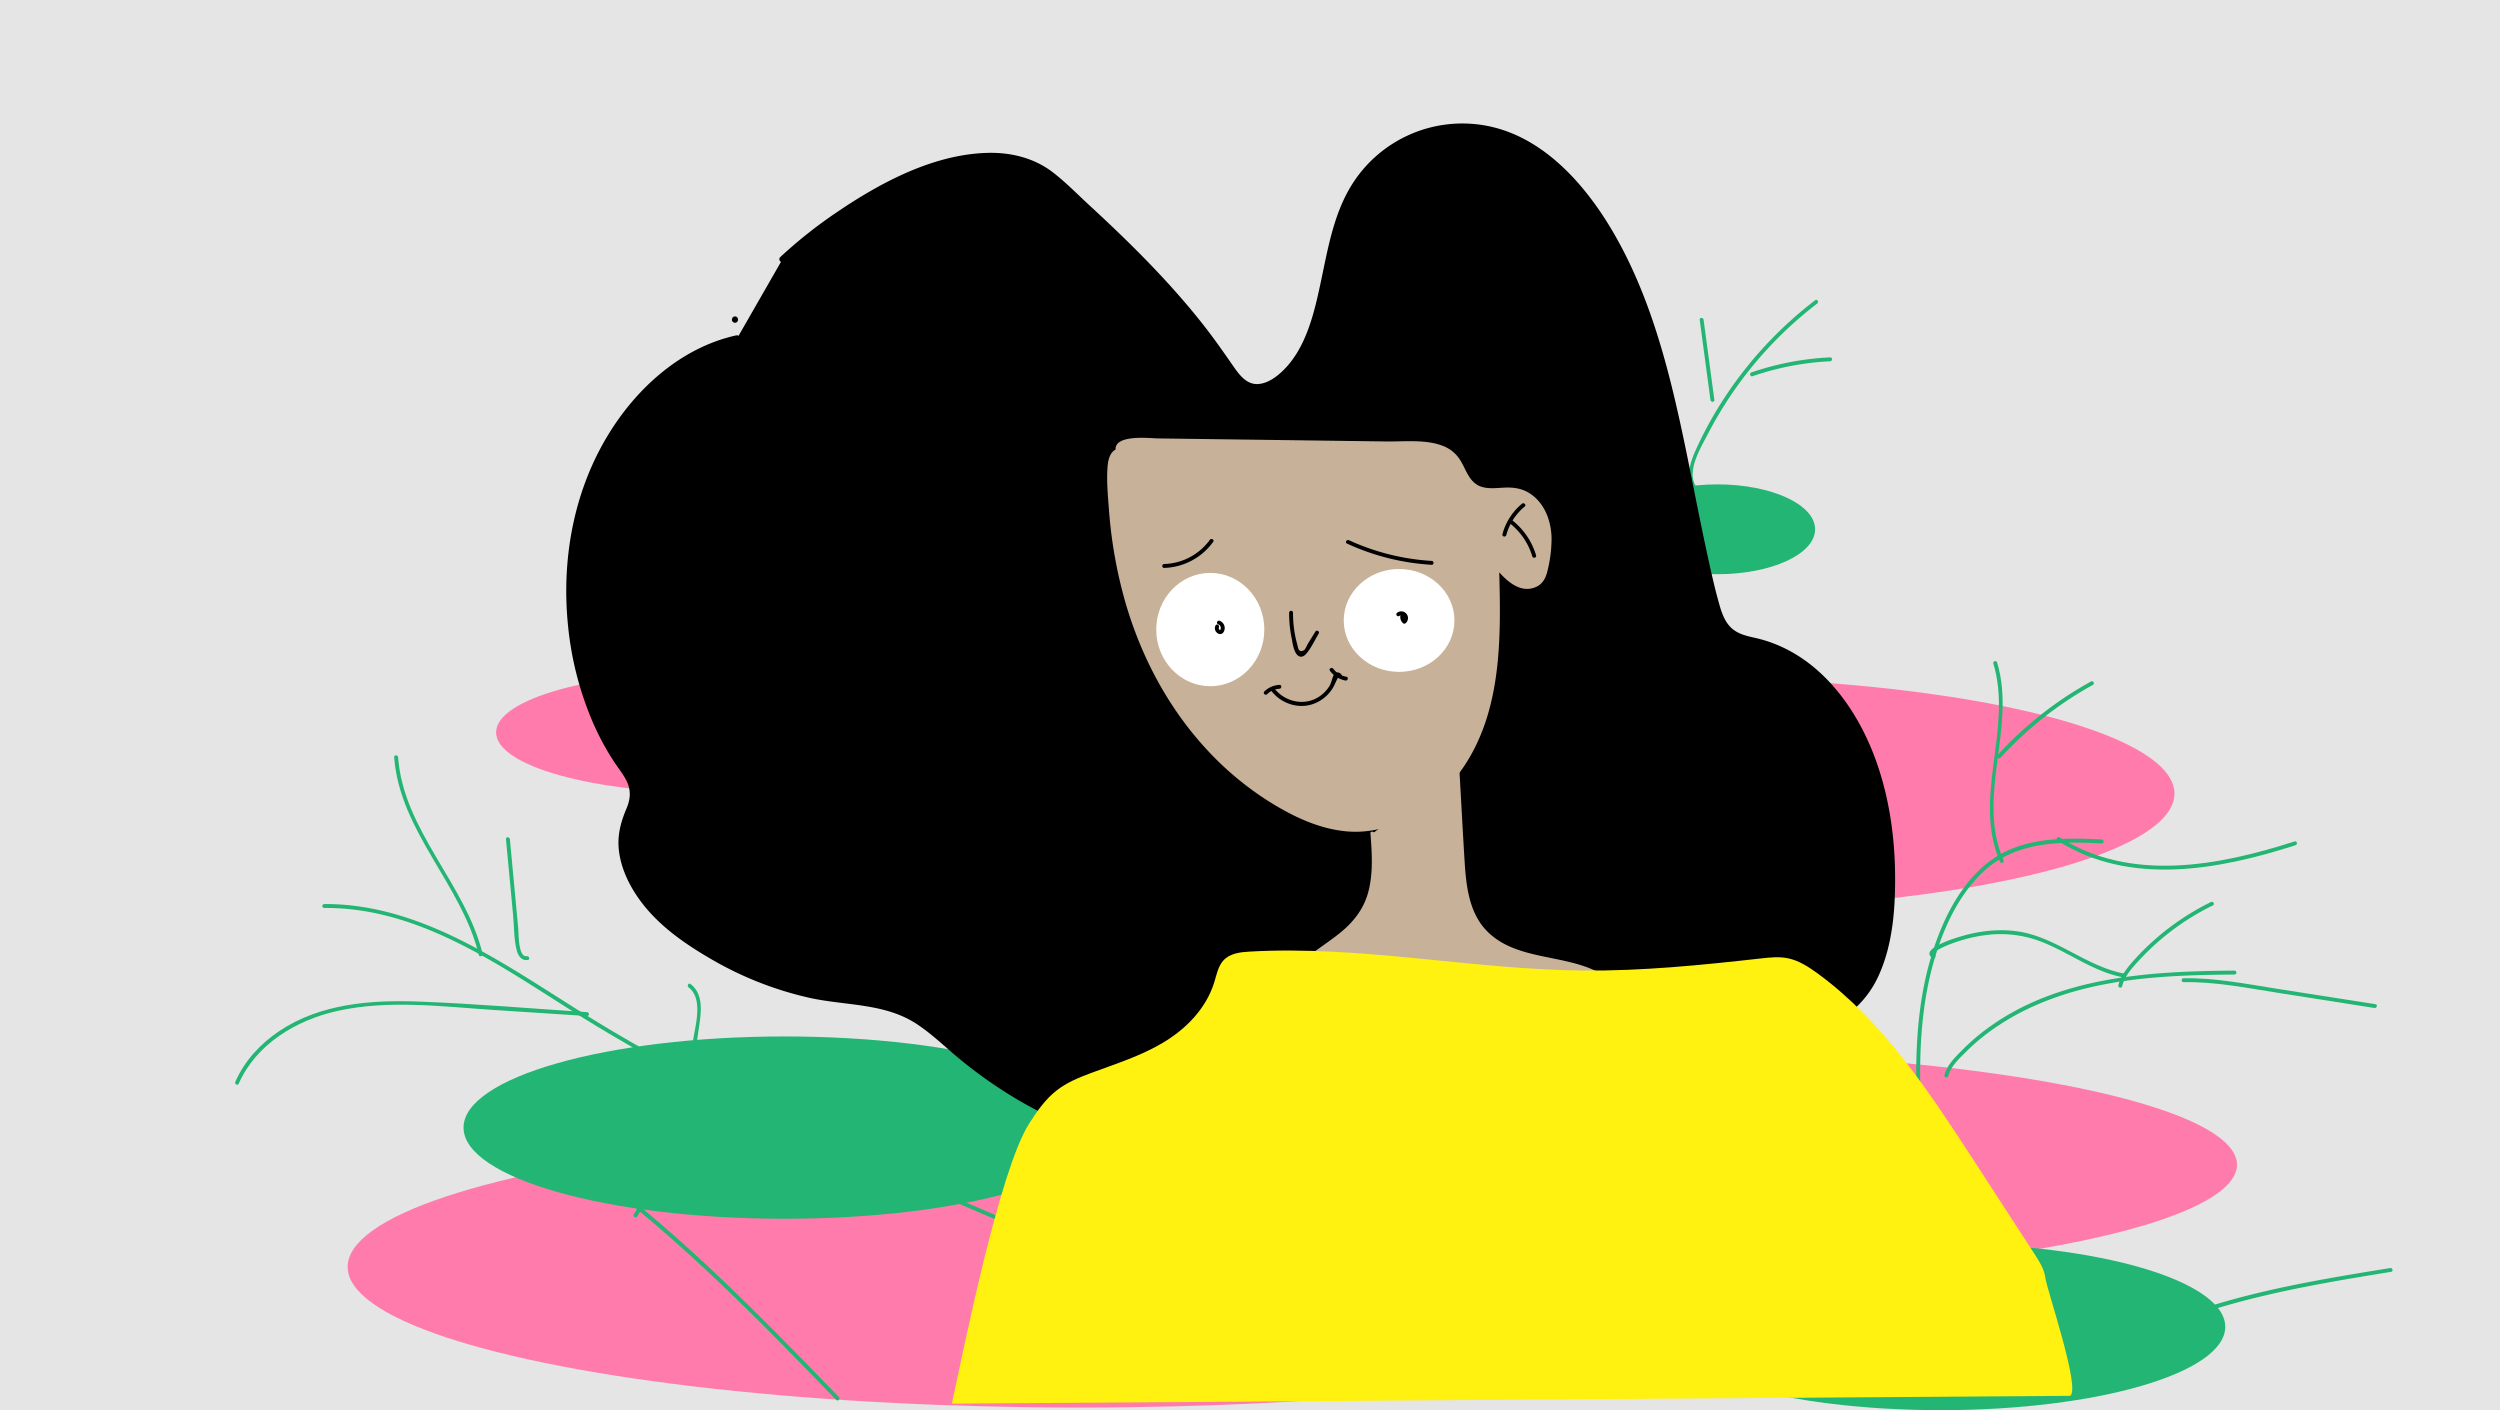 <svg xmlns="http://www.w3.org/2000/svg" viewBox="0 0 1920 1083"><defs><style>.cls-1{fill:#e5e5e5;}.cls-2{fill:#ff7bac;}.cls-3{fill:#22b573;}.cls-4{fill:#c7b299;}.cls-5,.cls-6{fill:#fff;}.cls-5{stroke:#fff;stroke-miterlimit:10;}.cls-7{fill:#fff110;}</style></defs><title>girl</title><g id="Layer_1" data-name="Layer 1"><rect class="cls-1" width="1920" height="1083"/></g><g id="Layer_6" data-name="Layer 6"><ellipse class="cls-2" cx="829" cy="973" rx="562" ry="108"/><ellipse class="cls-2" cx="1252" cy="894.5" rx="466" ry="87.5"/><ellipse class="cls-2" cx="1282" cy="609.5" rx="388" ry="89.5"/><ellipse class="cls-2" cx="547" cy="562.5" rx="166" ry="46.5"/><ellipse class="cls-3" cx="602.5" cy="866" rx="246.5" ry="70"/><ellipse class="cls-3" cx="1490.5" cy="1019" rx="218.5" ry="64"/><ellipse class="cls-3" cx="1319" cy="406.5" rx="75" ry="34.5"/><path class="cls-3" d="M1511,1005.31c-13.33,10.73-20.82-31.48-22.41-38.51a463.11,463.11,0,0,1-8-48,827,827,0,0,1-5.91-90.22c-.23-28.52,1.71-57.3,8.83-85,6.93-27,18.84-55.36,39.42-74.85,24.75-23.45,59.18-23.66,91.19-22,1.93.1,1.92-2.9,0-3-29.47-1.55-61.69-1.83-86.33,16.93-23.2,17.66-36.78,46.61-44.91,73.92-9,30.4-11.46,62.41-11.2,94a800.69,800.69,0,0,0,7.12,99.79A411.78,411.78,0,0,0,1490.08,985c2,7,3.57,16.62,9.32,21.77,3.94,3.53,9.59,4,13.72.71,1.51-1.21-.63-3.33-2.12-2.12Z" transform="translate(0 1)"/><path class="cls-3" d="M1485.83,732.23c-3.2-2,9.71-7.24,10.1-7.4,3-1.19,6-2.26,9-3.22a114.5,114.5,0,0,1,19.35-4.36,87,87,0,0,1,39.82,3.67c22.81,7.86,42.07,23.93,66.09,28.6,1.89.37,2.69-2.52.8-2.89-29.45-5.73-52.35-28.46-82.4-32.46-14.63-1.95-29.57,0-43.62,4.28-3.34,1-31.57,9.45-20.71,16.37,1.63,1,3.14-1.55,1.52-2.59Z" transform="translate(0 1)"/><path class="cls-3" d="M1538.66,659.51c-21.28-48.71,10.17-101.92-4.88-151.74-.55-1.85-3.45-1.06-2.89.79,15.14,50.14-16.33,103.25,5.18,152.46.78,1.76,3.36.24,2.59-1.51Z" transform="translate(0 1)"/><path class="cls-3" d="M1536.37,581a276.37,276.37,0,0,1,71-56c1.69-.93.18-3.52-1.51-2.59a278.52,278.52,0,0,0-71.61,56.44c-1.3,1.43.81,3.56,2.12,2.12Z" transform="translate(0 1)"/><path class="cls-3" d="M1580.18,644.62c55.56,35.3,124,22.41,182.84,3.49,1.83-.59,1-3.49-.79-2.89-58.06,18.68-125.65,31.69-180.53-3.19-1.64-1-3.14,1.56-1.52,2.59Z" transform="translate(0 1)"/><path class="cls-3" d="M767,933.27c-72-30.75-144.05-61.53-213.85-97-35-17.8-69.37-36.79-102.72-57.47C420.18,760,390.69,740,359.06,723.67c-34.17-17.65-71.14-30.64-110-30.35a1.5,1.5,0,0,0,0,3c71.91-.53,133.4,43.28,191.73,80,65.27,41.05,134.31,75.53,204.51,107.26,39.81,18,80,35.16,120.16,52.32,1.75.75,3.28-1.84,1.51-2.59Z" transform="translate(0 1)"/><path class="cls-3" d="M370.62,731.54c-13.05-53.81-60.7-94.5-64.89-151-.14-1.91-3.14-1.93-3,0,4.23,57,51.87,97.66,65,151.81.45,1.88,3.34,1.08,2.89-.8Z" transform="translate(0 1)"/><path class="cls-3" d="M404.58,733.34c-6.71,1.13-6.21-17.48-6.57-21.34l-2.11-22.53q-2.14-23-4.31-46c-.18-1.91-3.18-1.93-3,0q2.76,29.37,5.5,58.76c.8,8.56.58,18.1,2.69,26.42,1.09,4.31,3.69,8.44,8.6,7.61,1.9-.32,1.09-3.21-.8-2.89Z" transform="translate(0 1)"/><path class="cls-3" d="M450.87,776.34c-43.2-2.8-86.46-6.56-129.73-8.14-36.68-1.34-75.19,1.67-106.56,22.59-14.61,9.74-26.73,22.88-33.85,39-.77,1.75,1.81,3.28,2.59,1.51,13.46-30.52,44.24-48.88,75.8-55.9,39.58-8.81,81.37-3.25,121.36-.66l70.39,4.57c1.93.12,1.92-2.88,0-3Z" transform="translate(0 1)"/><path class="cls-3" d="M1496.2,825.47c1.94-7.44,8.38-13.38,13.69-18.68a155.37,155.37,0,0,1,17.36-14.94,189.37,189.37,0,0,1,37.1-21.21c29.81-13,62.16-18.73,94.42-21.21,19.06-1.47,38.17-1.83,57.28-2a1.5,1.5,0,0,0,0-3c-65.35.49-135.76,4.44-190.31,44.81a159.36,159.36,0,0,0-18.54,16c-5.5,5.55-11.87,11.65-13.9,19.43a1.51,1.51,0,0,0,2.9.8Z" transform="translate(0 1)"/><path class="cls-3" d="M1629.81,756.42c2.15-8.28,8.11-14.64,13.81-20.74a191,191,0,0,1,55.9-41.34c1.73-.85.21-3.44-1.51-2.59a196.91,196.91,0,0,0-41.42,27.33,190.43,190.43,0,0,0-17.91,17.57c-5,5.64-9.82,11.51-11.76,19-.48,1.87,2.41,2.67,2.89.8Z" transform="translate(0 1)"/><path class="cls-3" d="M1677,753.3c24.74-.46,49.3,4.58,73.65,8.39l72.9,11.43c1.89.3,2.71-2.59.8-2.89l-74.85-11.73c-24-3.76-48.15-8.65-72.5-8.2-1.93,0-1.94,3,0,3Z" transform="translate(0 1)"/><path class="cls-3" d="M1583.87,1063.39c55.22-44.77,125.08-64.41,193.73-77.5,19.54-3.72,39.16-6.95,58.8-10.13,1.9-.31,1.09-3.2-.8-2.89C1765.93,984.14,1694.27,996,1631,1029a293.34,293.34,0,0,0-49.27,32.24c-1.5,1.22.63,3.33,2.12,2.12Z" transform="translate(0 1)"/><path class="cls-3" d="M644.34,1072c-59.55-61.48-119.53-123.3-188.53-174.35A688.51,688.51,0,0,0,395,857.34a1.5,1.5,0,0,0-1.51,2.59c74,43.51,137.75,101.78,198.06,162.38,17,17.12,33.84,34.46,50.64,51.8,1.34,1.39,3.46-.73,2.12-2.12Z" transform="translate(0 1)"/><path class="cls-3" d="M489.35,933.19c8.85-14.43,17.72-28.9,24.87-44.27A188.42,188.42,0,0,0,529,840.05c3-18.08,5.5-36.28,8.15-54.42,1.57-10.69,2.78-23.56-6.81-30.9-1.53-1.18-3,1.43-1.51,2.59,11.35,8.7,5.25,28.69,3.54,40.29-2.43,16.38-4.46,32.88-7.61,49.13-6,31.24-21.58,58.13-38,84.93-1,1.65,1.58,3.16,2.59,1.52Z" transform="translate(0 1)"/><path class="cls-3" d="M1304.08,374.53c-10.49-11.5,1.82-31.1,7.52-42.12a299.41,299.41,0,0,1,84-100.28c1.51-1.16,0-3.76-1.51-2.59a305,305,0,0,0-65.76,69.07,298.3,298.3,0,0,0-24.43,42.57c-5,10.72-11.3,25.26-2,35.47,1.31,1.43,3.42-.7,2.12-2.12Z" transform="translate(0 1)"/><path class="cls-3" d="M1345.93,287.93a214.82,214.82,0,0,1,59.65-11.47c1.93-.1,1.94-3.1,0-3A218,218,0,0,0,1345.13,285c-1.81.62-1,3.52.8,2.89Z" transform="translate(0 1)"/><path class="cls-3" d="M1316.63,306.16l-8.27-61.59c-.25-1.89-3.26-1.91-3,0l8.27,61.59c.25,1.89,3.25,1.91,3,0Z" transform="translate(0 1)"/></g><g id="Layer_2" data-name="Layer 2"><path d="M564.46,244.45" transform="translate(0 1)"/><path d="M564.46,246.88c3.14,0,3.14-4.87,0-4.87s-3.14,4.87,0,4.87Z" transform="translate(0 1)"/><path d="M566.05,258.92C511.59,270.72,463.6,322.7,445.5,389.5S439.93,535.16,477,587.6c4.57,6.47,9.83,13.69,9.41,22.39-.31,6.37-3.63,11.73-5.81,17.46-12.34,32.42,12.59,67.61,36.8,86,37.55,28.54,79.9,46.69,123.3,52.84,18.91,2.68,38.36,3.22,56.07,12.09,13.68,6.84,25.57,18.3,37.81,28.69C795,858.42,867.78,885.6,940.31,883.93c75-1.73,148.28-33.31,223.26-32.16,22.13.34,44.43,3.52,66.28-1,34.9-7.18,65.69-33.28,99.87-44.82,36.44-12.31,80-10.48,104.51-47.19,12.62-18.94,17.11-44.68,18.37-69.54,2.17-42.85-4.35-87-21.74-123.73s-46.24-65.25-79.19-73.28c-9-2.19-18.83-3.26-25.58-11.15-4.9-5.73-7.27-14.11-9.34-22.2-16.53-64.66-25.24-132.46-44.36-195.95s-51.08-124.64-99.38-153-114.5-12.77-140.31,46.71c-9.94,22.93-13.16,49.49-19.37,74.48s-16.88,50.45-35.5,61.38c-5.92,3.48-12.79,5.29-19,2.66-6.56-2.79-11.27-10-15.78-16.67-37.54-55.76-84.86-99-131.69-141.75C756.06,86.26,649,153,601,198" transform="translate(0 1)"/><path d="M565.4,256.57c-42.94,9.56-77.63,41.43-99.6,78.48-25.64,43.22-34.62,94.72-29.56,144.41a249.72,249.72,0,0,0,18.17,72.19,201.59,201.59,0,0,0,17.12,32.26c3.05,4.64,6.58,9,9.21,13.9,4.05,7.56,3.64,14.54.37,22.24-4.71,11.08-7.34,21.62-5.59,33.7s6.93,23.37,13.66,33.37c14.13,21,35.15,35.78,56.74,48.33a265.78,265.78,0,0,0,75.83,29.9c27.11,6,57,4,81.2,19.39,12.32,7.85,22.76,18.26,34,27.51a349.45,349.45,0,0,0,33.15,24.24,322.79,322.79,0,0,0,70.83,34.34,293.18,293.18,0,0,0,76.48,15.11c27.59,1.65,55.11-1.28,82.26-6.06,58.47-10.29,115.64-28,175.63-25.29,15.59.71,31.27,1.91,46.82-.07,13-1.65,25.29-5.83,37.17-11.22,24.44-11.11,46.71-27,72.36-35.4,20.94-6.87,43.16-9.08,63.84-16.86s37.65-21.82,47.07-42.25c11.29-24.48,13.2-52.92,12.85-79.52-.37-27.68-4.34-55.58-13.17-81.88-14.93-44.51-46.22-87.66-94.22-98.48-6-1.35-12.11-2.68-17-6.52-6-4.7-8.59-12.18-10.6-19.28-4.11-14.48-7.26-29.28-10.43-44-6.33-29.42-11.8-59-18.1-88.44C1280.39,277.08,1266,223,1237.8,175.44c-21.79-36.69-54.68-73.28-98.9-80.34a100.09,100.09,0,0,0-99.63,44.13c-14.51,22.29-19.11,48.94-24.5,74.5-5.2,24.62-11.44,53.52-30.86,71.25-4.66,4.25-10.64,8.28-17.08,8.92-8.76.86-14.39-6.15-18.9-12.6C940.05,270,932.29,258.78,923.77,248c-17.47-22.18-36.77-42.86-56.89-62.65-10-9.85-20.25-19.5-30.57-29-9.08-8.4-17.92-17.48-27.72-25-14.35-11.07-32.32-15.43-50.24-14.94-41.53,1.12-81.87,22.66-115.48,45.46a359.06,359.06,0,0,0-43.59,34.53c-2.3,2.14,1.15,5.58,3.44,3.44,29.6-27.64,64.92-51.36,102.64-66.31,18.29-7.26,37.93-12.66,57.75-12.27A77.93,77.93,0,0,1,789.37,126c9.35,3.54,16.86,9.35,24.17,16,40.85,37.28,81.56,75.23,114.7,119.75q6,8.1,11.7,16.45c3.42,5,6.7,10.44,11.19,14.62,8.59,8,19.62,7.05,29.11,1.08,19.31-12.16,28.49-36.34,34.2-57.33,7.22-26.56,9.64-54.68,21-80,8.65-19.39,23-36,41.66-46.27a95.32,95.32,0,0,1,55.16-11.16c20.61,2,39.39,11,55.44,23.87,38.46,30.77,61.45,78.21,77,123.88,18.79,55.13,27.7,113,39.79,169.82,3.06,14.34,6.27,28.66,9.93,42.86,2.79,10.81,6.2,22.5,16.36,28.61,9.26,5.57,20.82,5.89,30.8,9.75a102.24,102.24,0,0,1,29.37,17.94C1432,551,1448,607.93,1450.28,660.18c1.16,26.77.08,55.41-9.63,80.68-8.77,22.87-26.15,38.36-49,46.41-20,7-41.2,9.34-61.28,15.93-25,8.19-46.83,23.3-70.47,34.47-12.61,6-25.79,10.63-39.7,12.21-14.92,1.69-30,.52-44.89-.16-28.24-1.28-56.11,1.58-83.88,6.58-55.78,10.05-111,27.3-168.29,25.05-52.4-2.06-103.39-19.35-147.64-47.2a338.61,338.61,0,0,1-33.72-24.22c-10.29-8.38-19.89-17.64-30.63-25.46a91.37,91.37,0,0,0-36-15.81c-13.35-2.73-27-3.45-40.44-5.74a256.3,256.3,0,0,1-77-26.54c-22.74-12.08-46-26.87-61.49-47.84-7.27-9.82-13.12-21-15.42-33.09a51.5,51.5,0,0,1-.28-18.32c1.14-6.53,4.1-12.17,6.41-18.3,4.42-11.74-.12-21.56-6.89-31.24a207,207,0,0,1-17.54-29.93c-41.15-86.8-28-206.66,49.55-269.35,16-12.94,34.6-22.56,54.74-27,3-.68,1.76-5.38-1.3-4.7Z" transform="translate(0 1)"/></g><g id="Layer_3" data-name="Layer 3"><path class="cls-4" d="M860.37,345c-6-.49-8.23,7.55-8.27,13.52-.28,51.92,9.39,104.34,32.14,151s59,87.35,104.89,111.65c15,7.94,31.25,14.19,48.19,15,43.47,2.14,81.91-32.62,98.26-73s15.43-85.3,14.27-128.81c4.39,5.24,9,10.65,15.21,13.5s14.54,2.32,18.77-3c2.1-2.67,2.91-6.1,3.61-9.42,2.45-11.71,4.08-24,1-35.53s-11.83-22.3-23.58-24.5c-10.49-2-22.42,2.73-31.44-3-8.25-5.21-9.91-16.67-16.64-23.73-7.72-8.09-20.19-8.77-31.37-8.92l-214-2.85c-6.25-.09-15.13,3.3-12.82,9.1" transform="translate(0 1)"/><path class="cls-4" d="M860.37,343.47c-6.7,0-9.11,7-9.65,12.7-1.07,11.41.16,23.54,1,34.93A353.24,353.24,0,0,0,864.12,461c12,41.83,32.74,81.14,62.29,113.23a237.47,237.47,0,0,0,47,39.56c18,11.43,38.08,21.36,59.51,23.58,38.53,4,73.19-21.08,93.06-52.33,28.19-44.32,26.68-100.14,25.34-150.61l-2.56,1.06c7.39,8.8,18.38,19.91,31,14.24,5.51-2.47,7.66-7.57,8.9-13.16A101.84,101.84,0,0,0,1191.6,412c-.35-13.14-5.38-26.79-16.86-34.17-5.45-3.5-11.55-4.54-17.94-4.39-8.11.2-17.66,2.2-24.4-3.6-5-4.28-7.1-11-10.37-16.49a27,27,0,0,0-12.86-11.5c-13.46-5.68-30.34-3.62-44.55-3.81l-111.95-1.49-63.41-.85c-6.26-.08-36.28-3.72-32.1,10.77a1.51,1.51,0,0,0,2.9-.8c-2.3-7.94,13.23-7.18,17.31-7.13l23.78.32,47.55.63,95.11,1.27c15.34.21,30.71.09,46,.66,6.5.24,13.33.81,19.28,3.67s9.31,7.72,12.26,13.34c4.85,9.27,9.44,17.2,20.83,18.32,5.94.59,11.89-.56,17.85-.31a26.51,26.51,0,0,1,19.27,9.33c11.87,13.53,10.19,32.94,6.65,49.3-1.86,8.63-6.89,14.71-16.6,12.71-8-1.63-13.53-8.5-18.48-14.4a1.51,1.51,0,0,0-2.56,1.06c1.17,44.1,2.55,90.92-15.8,132.12-14.71,33.05-45,63.25-82.22,67.71-21.23,2.54-41.9-4.56-60.44-14.37A225.29,225.29,0,0,1,943,586.53c-29.59-27.22-52.12-61.59-66.73-99a327.65,327.65,0,0,1-18.72-71.64A371.17,371.17,0,0,1,854,378.42c-.27-6-.43-12.08-.39-18.12,0-4.58.36-13.8,6.77-13.83a1.5,1.5,0,0,0,0-3Z" transform="translate(0 1)"/><path class="cls-4" d="M1054,639.21c1.58,21,2.74,43.75-8.78,61.39-15.63,24-51.18,32.77-59.37,60.19a550.08,550.08,0,0,0,254.64,25,14.23,14.23,0,0,0,5.64-1.61c4.76-3,4.44-10.07,2.29-15.25-8-19.33-30.68-27.55-51.17-31.83s-43-7.6-57.25-23c-13.85-15-15.73-37.13-16.88-57.5l-3.81-67.07" transform="translate(0 1)"/><path class="cls-4" d="M1052.53,639.21c1.11,14.92,2.19,30.39-1.73,45-3.44,12.85-11.19,22.69-21.33,31-16.37,13.39-38.2,23.57-45,45.19a1.51,1.51,0,0,0,1,1.84,553.3,553.3,0,0,0,229.2,28c9.18-.83,18.64-1.46,27.7-3.23,5.77-1.13,9-5,9-10.94,0-13-12.1-23.86-22.53-29.67-27.22-15.16-65.54-9.25-87.81-33.35-13.15-14.23-15.13-34.93-16.26-53.37-1.44-23.37-2.66-46.76-4-70.14-.11-1.92-3.11-1.93-3,0l3.36,59.18c.89,15.74,1.24,32.06,6.51,47.1a53.21,53.21,0,0,0,26.59,30.66c13.5,6.81,28.63,9.08,43.27,12.21,14.16,3,29.22,7.56,40.09,17.6,5.43,5,11.14,12.66,10.78,20.44-.32,6.72-6.26,7.35-11.61,8q-7.36,1-14.75,1.74a548.79,548.79,0,0,1-235.8-27.19l1.05,1.85c7.28-23,32.63-32.76,49.11-48.07a59.37,59.37,0,0,0,18-31.21c3.07-14,2.15-28.52,1.09-42.7-.14-1.91-3.14-1.93-3,0Z" transform="translate(0 1)"/></g><g id="Layer_4" data-name="Layer 4"><path d="M1156.8,410.07A43,43,0,0,1,1171,388c1.49-1.24-.64-3.35-2.12-2.12a45.68,45.68,0,0,0-15,23.35,1.5,1.5,0,0,0,2.89.8Z" transform="translate(0 1)"/><path d="M1159.48,400.86a50.83,50.83,0,0,1,17.33,25.44c.55,1.85,3.45,1.06,2.89-.79a53.45,53.45,0,0,0-18.1-26.77c-1.49-1.19-3.63.92-2.12,2.12Z" transform="translate(0 1)"/><ellipse class="cls-5" cx="929.5" cy="483.5" rx="41" ry="43"/><ellipse class="cls-5" cx="1074.5" cy="476.5" rx="42" ry="39"/></g><g id="Layer_5" data-name="Layer 5"><path class="cls-6" d="M1074.07,469.72c-5.62.28-7.82,8.75-2.82,11.56a1.52,1.52,0,0,0,2.21-.9,6.43,6.43,0,0,0-4.94-7.79c-1.89-.35-2.7,2.54-.8,2.89a3.41,3.41,0,0,1,2.84,4.1l2.21-.89c-2.3-1.3-1.42-5.84,1.3-6,1.93-.09,1.94-3.09,0-3Z" transform="translate(0 1)"/><path d="M933.51,479.42a4.58,4.58,0,0,0,1,5.42c1.63,1.55,3.84,1.59,5.14-.31a5.94,5.94,0,0,0-3.14-8.82,1.5,1.5,0,0,0-.8,2.89c2.12.58,2.45,3.59.83,4.86l1.06-.44a1.56,1.56,0,0,1-1.49-2.09c.85-1.73-1.74-3.25-2.59-1.51Z" transform="translate(0 1)"/><path d="M1075.8,470.76a6.27,6.27,0,0,0,1.68,6.8,1.54,1.54,0,0,0,2.12,0,5.17,5.17,0,0,0-6.47-8.05,1.55,1.55,0,0,0-.54,2.05,1.52,1.52,0,0,0,2.06.54,2.36,2.36,0,0,1,3.25.12,2.33,2.33,0,0,1-.42,3.22h2.12a3.36,3.36,0,0,1-.9-3.88c.69-1.81-2.21-2.59-2.9-.8Z" transform="translate(0 1)"/><path d="M976.57,529.83c6.79,8.66,18.32,13.16,29.17,10.64a28.61,28.61,0,0,0,14-8.08,29.89,29.89,0,0,0,4.45-6c.52-.92,3.52-7.68,3.68-7.5,1.3,1.43,3.42-.69,2.13-2.12-1.67-1.84-4.4-1.83-5.63.52-1.45,2.74-1.74,6-3.49,8.8a26.76,26.76,0,0,1-7.28,7.6c-11.33,7.89-26.59,4.59-34.89-6-1.19-1.52-3.3.62-2.13,2.12Z" transform="translate(0 1)"/><path d="M982.59,525a17.82,17.82,0,0,0-11.54,5c-1.39,1.35.74,3.47,2.12,2.13a14.54,14.54,0,0,1,9.42-4.16c1.92-.12,1.93-3.12,0-3Z" transform="translate(0 1)"/><path d="M1021.39,514.13a19,19,0,0,0,11.86,7.51c1.89.35,2.7-2.54.8-2.89a16.06,16.06,0,0,1-10.07-6.13c-1.14-1.53-3.75,0-2.59,1.51Z" transform="translate(0 1)"/><path d="M894.09,435.16a48.15,48.15,0,0,0,37.66-20.06c1.13-1.56-1.47-3.06-2.59-1.51a45,45,0,0,1-35.07,18.57c-1.92.07-1.93,3.07,0,3Z" transform="translate(0 1)"/><path d="M1099.55,429.77A176.74,176.74,0,0,1,1036,413.88c-1.74-.8-3.27,1.78-1.51,2.59a180.67,180.67,0,0,0,65,16.3c1.93.11,1.92-2.89,0-3Z" transform="translate(0 1)"/><path d="M990.06,469.59a92.52,92.52,0,0,0,1.79,18.78c.81,4,1.49,10.8,4.63,13.8,2.19,2.11,4.71,1.15,6.54-.89,3.92-4.4,6.68-10.68,9.77-15.7,1-1.65-1.58-3.16-2.59-1.51l-5.87,9.54c-.62,1-1.82,4.17-2.93,4.77-4.29,2.33-4.45-2.11-5.13-4.52a88.06,88.06,0,0,1-3.21-24.27,1.5,1.5,0,0,0-3,0Z" transform="translate(0 1)"/><path class="cls-7" d="M740.15,983.17" transform="translate(0 1)"/><path class="cls-7" d="M731,1077c9.29-42.62,36.42-178.67,59.27-214.91,5.93-9.41,12.41-18.66,20.93-25.4,7.92-6.26,17.24-10.08,26.53-13.55,18.79-7,38.09-13,55.48-23.36s33-26,39.3-46.24c1.8-5.83,2.94-12.23,6.87-16.7,5-5.66,12.93-6.59,20.17-7,85.36-4.89,170.43,13.69,255.92,14.53,45.64.45,91.19-4.16,136.59-9.25,7.07-.8,14.27-1.6,21.25-.13,8.18,1.73,15.52,6.46,22.42,11.47,50.21,36.52,86,91.18,120.7,144.61l46.32,71.38c3.51,5.4,7.11,11,8,17.55,1.47,10.4,27.22,85,19.22,91" transform="translate(0 1)"/></g></svg>